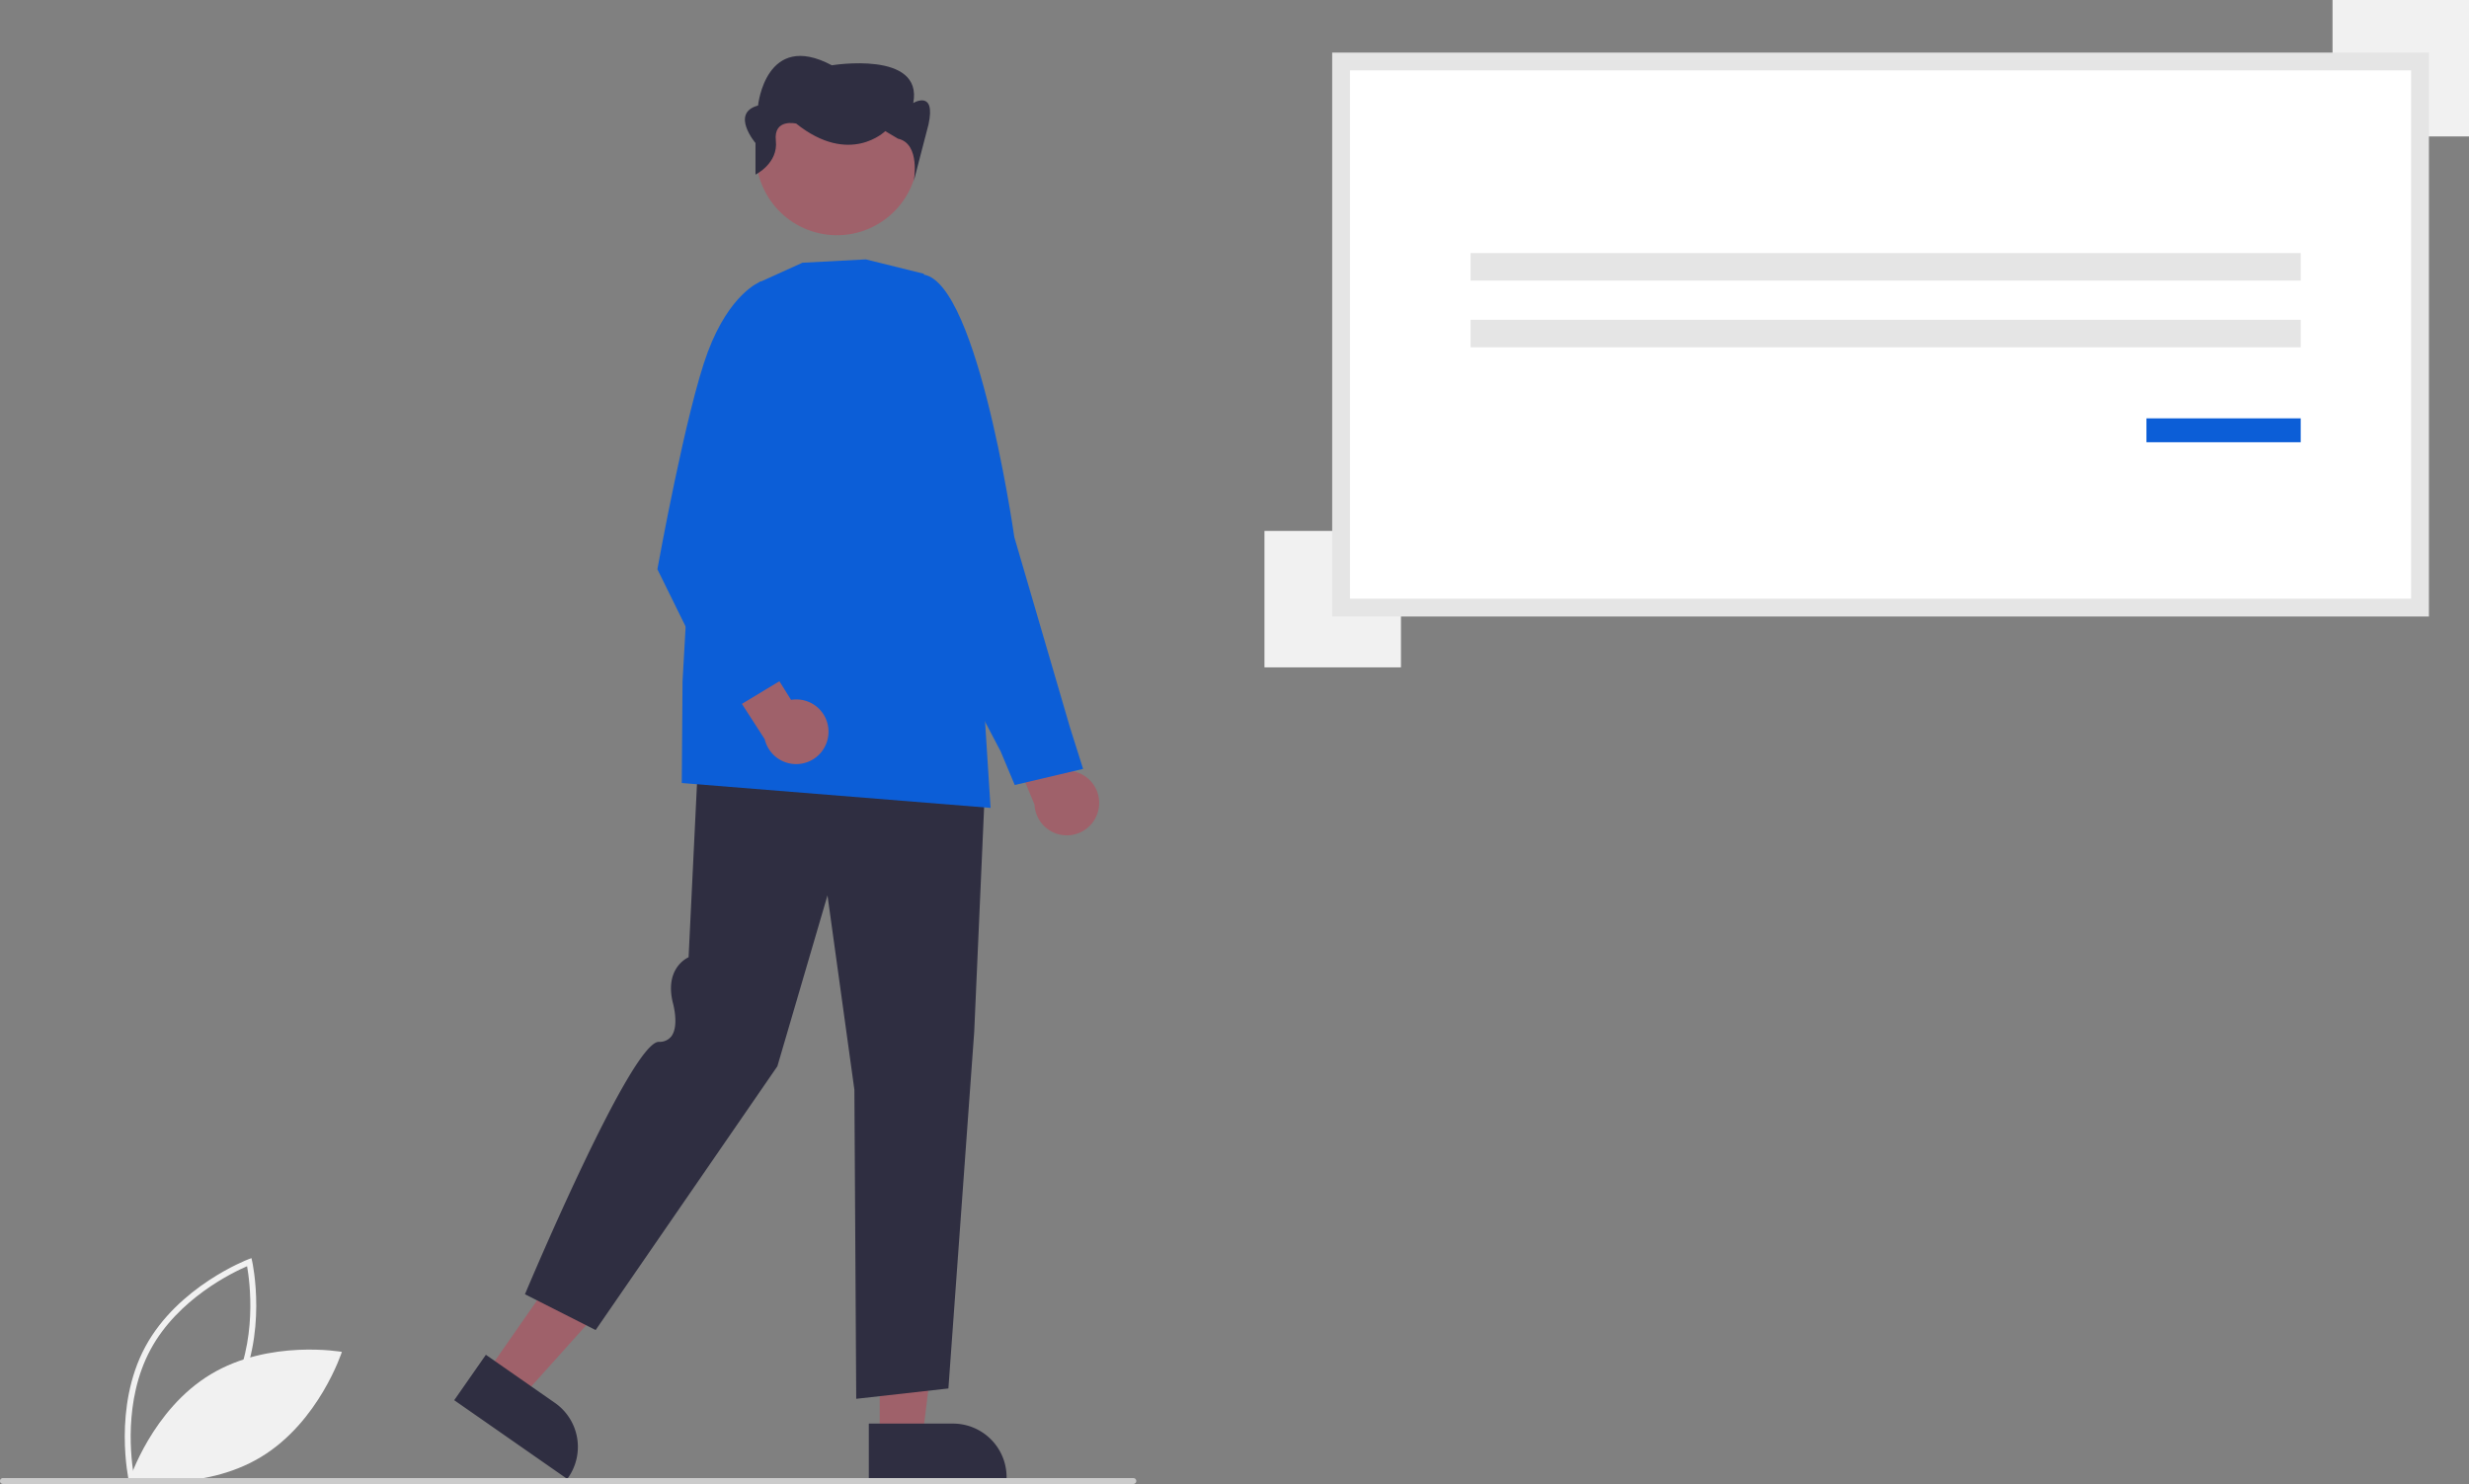 <svg xmlns="http://www.w3.org/2000/svg" data-name="Layer 1" width="832.206" height="500.356"
     viewBox="0 0 832.206 500.356">
    <rect x="0" y="0" width="832.206" height="500.356" fill="#808080" stroke="none"/>
    <path d="M227.317,699.06c-.056-.245-5.44-24.798,5.556-45.19,10.996-20.392,34.468-29.385,34.704-29.474l1.073-.402.253,1.118c.056.245,5.44,24.798-5.556,45.19-10.996,20.392-34.468,29.385-34.704,29.474l-1.073.402Zm39.862-72.338c-4.702,2.022-23.258,10.874-32.545,28.097-9.288,17.225-6.486,37.594-5.592,42.631,4.7-2.018,23.249-10.855,32.545-28.097C270.874,652.129,268.072,631.762,267.178,626.722Z"
          transform="translate(-183.897 -199.822)" fill="#f1f1f1"/>
    <path d="M254.944,663.149c-19.761,11.889-27.371,35.503-27.371,35.503s24.428,4.339,44.188-7.55,27.371-35.503,27.371-35.503S274.704,651.26,254.944,663.149Z"
          transform="translate(-183.897 -199.822)" fill="#f1f1f1"/>
    <path d="M554.193,472.564a10.837,10.837,0,0,0-10.48-12.897l-9.151-23.012-15.341,2.15,13.379,32.317a10.896,10.896,0,0,0,21.592,1.443Z"
          transform="translate(-183.897 -199.822)" fill="#9f616a"/>
    <path d="M525.93,464.479l-4.753-11.335-29.621-56.385,1.611-104.332.309-.041c18.954-2.504,31.778,84.829,32.315,88.548l18.716,64.008,4.455,14.108Z"
          transform="translate(-183.897 -199.822)" fill="#0c5ed7"/>
    <polygon points="296.518 484.658 310.92 484.657 317.771 429.106 296.515 429.107 296.518 484.658" fill="#9f616a"/>
    <path d="M476.741,679.778l28.363-.001h.001a18.076,18.076,0,0,1,18.075,18.075v.587l-46.438.002Z"
          transform="translate(-183.897 -199.822)" fill="#2f2e41"/>
    <polygon points="164.095 462.715 175.912 470.949 213.294 429.291 195.854 417.138 164.095 462.715" fill="#9f616a"/>
    <path d="M347.667,656.579l23.271,16.216.001.001a18.076,18.076,0,0,1,4.495,25.164l-.336.482L336.997,671.891Z"
          transform="translate(-183.897 -199.822)" fill="#2f2e41"/>
    <path d="M472.5,671.422l-.622-104.21L462.815,501.686,445.92,559.31l-.033.047-61.225,88.885-23.823-12.07.131-.31c1.456-3.463,35.762-84.794,44.983-84.794a4.98,4.98,0,0,0,4.242-1.864c2.706-3.614.502-11.283.48-11.36-2.64-10.946,3.997-14.674,5.319-15.296l3.556-73.397.369.025,96.39,6.761-4.044,91.766-8.699,120.232-.299.034Z"
          transform="translate(-183.897 -199.822)" fill="#2f2e41"/>
    <path d="M517.781,472.202l-.417-.034L413.7,463.812l.256-34.3,5.074-89.558.029-.062,20.663-44.859,14.647-6.633,21.37-1.125.052.013,19.503,4.832,20.288,145.639Z"
          transform="translate(-183.897 -199.822)" fill="#0c5ed7"/>
    <circle cx="465.995" cy="251.83" r="27.294" transform="translate(-247.584 54.558) rotate(-28.663)"
            fill="#9f616a"/>
    <path d="M438.546,258.681v-10.634s-8.576-10.1.858-12.645c0,0,2.573-25.443,24.87-13.57,0,0,30.873-5.089,27.443,12.721,0,0,7.718-4.65,5.146,7.224L491.887,260.904s2.403-12.634-5.315-14.33l-4.288-2.544s-12.006,11.873-30.016-2.544c0,0-7.718-1.842-6.861,5.791S438.546,258.681,438.546,258.681Z"
          transform="translate(-183.897 -199.822)" fill="#2f2e41"/>
    <path d="M463.154,446.587a10.837,10.837,0,0,0-12.624-10.807l-13.132-20.997-14.706,4.868,18.961,29.391a10.896,10.896,0,0,0,21.5-2.456Z"
          transform="translate(-183.897 -199.822)" fill="#9f616a"/>
    <path d="M429.236,439.969l-23.758-48.235.021-.117c.096-.534,9.659-53.634,16.973-73.152,7.36-19.641,17.436-23.585,17.861-23.743l.213-.079,9.034,8.665-12.514,83.527,13.489,40.284Z"
          transform="translate(-183.897 -199.822)" fill="#0c5ed7"/>
    <rect x="786.206" width="46" height="46" fill="#f1f1f1"/>
    <rect x="426.206" y="179" width="46" height="46" fill="#f1f1f1"/>
    <path d="M635.922,404.665H999.597V220.556H635.922Z" transform="translate(-183.897 -199.822)"
          fill="#fff"/>
    <path d="M1002.597,407.665H632.922V217.556h369.675Zm-363.675-6h357.675V223.556H638.922Z"
          transform="translate(-183.897 -199.822)" fill="#e5e5e5"/>
    <rect x="495.678" y="85.316" width="279.806" height="9.279" fill="#e5e5e5"/>
    <rect x="495.678" y="107.819" width="279.806" height="9.279" fill="#e5e5e5"/>
    <rect x="723.484" y="141.045" width="52" height="8.053" fill="#0c5ed7"/>
    <path d="M565.897,700.138h-381a1,1,0,1,1,0-2h381a1,1,0,0,1,0,2Z" transform="translate(-183.897 -199.822)"
          fill="#cbcbcb"/>
</svg>